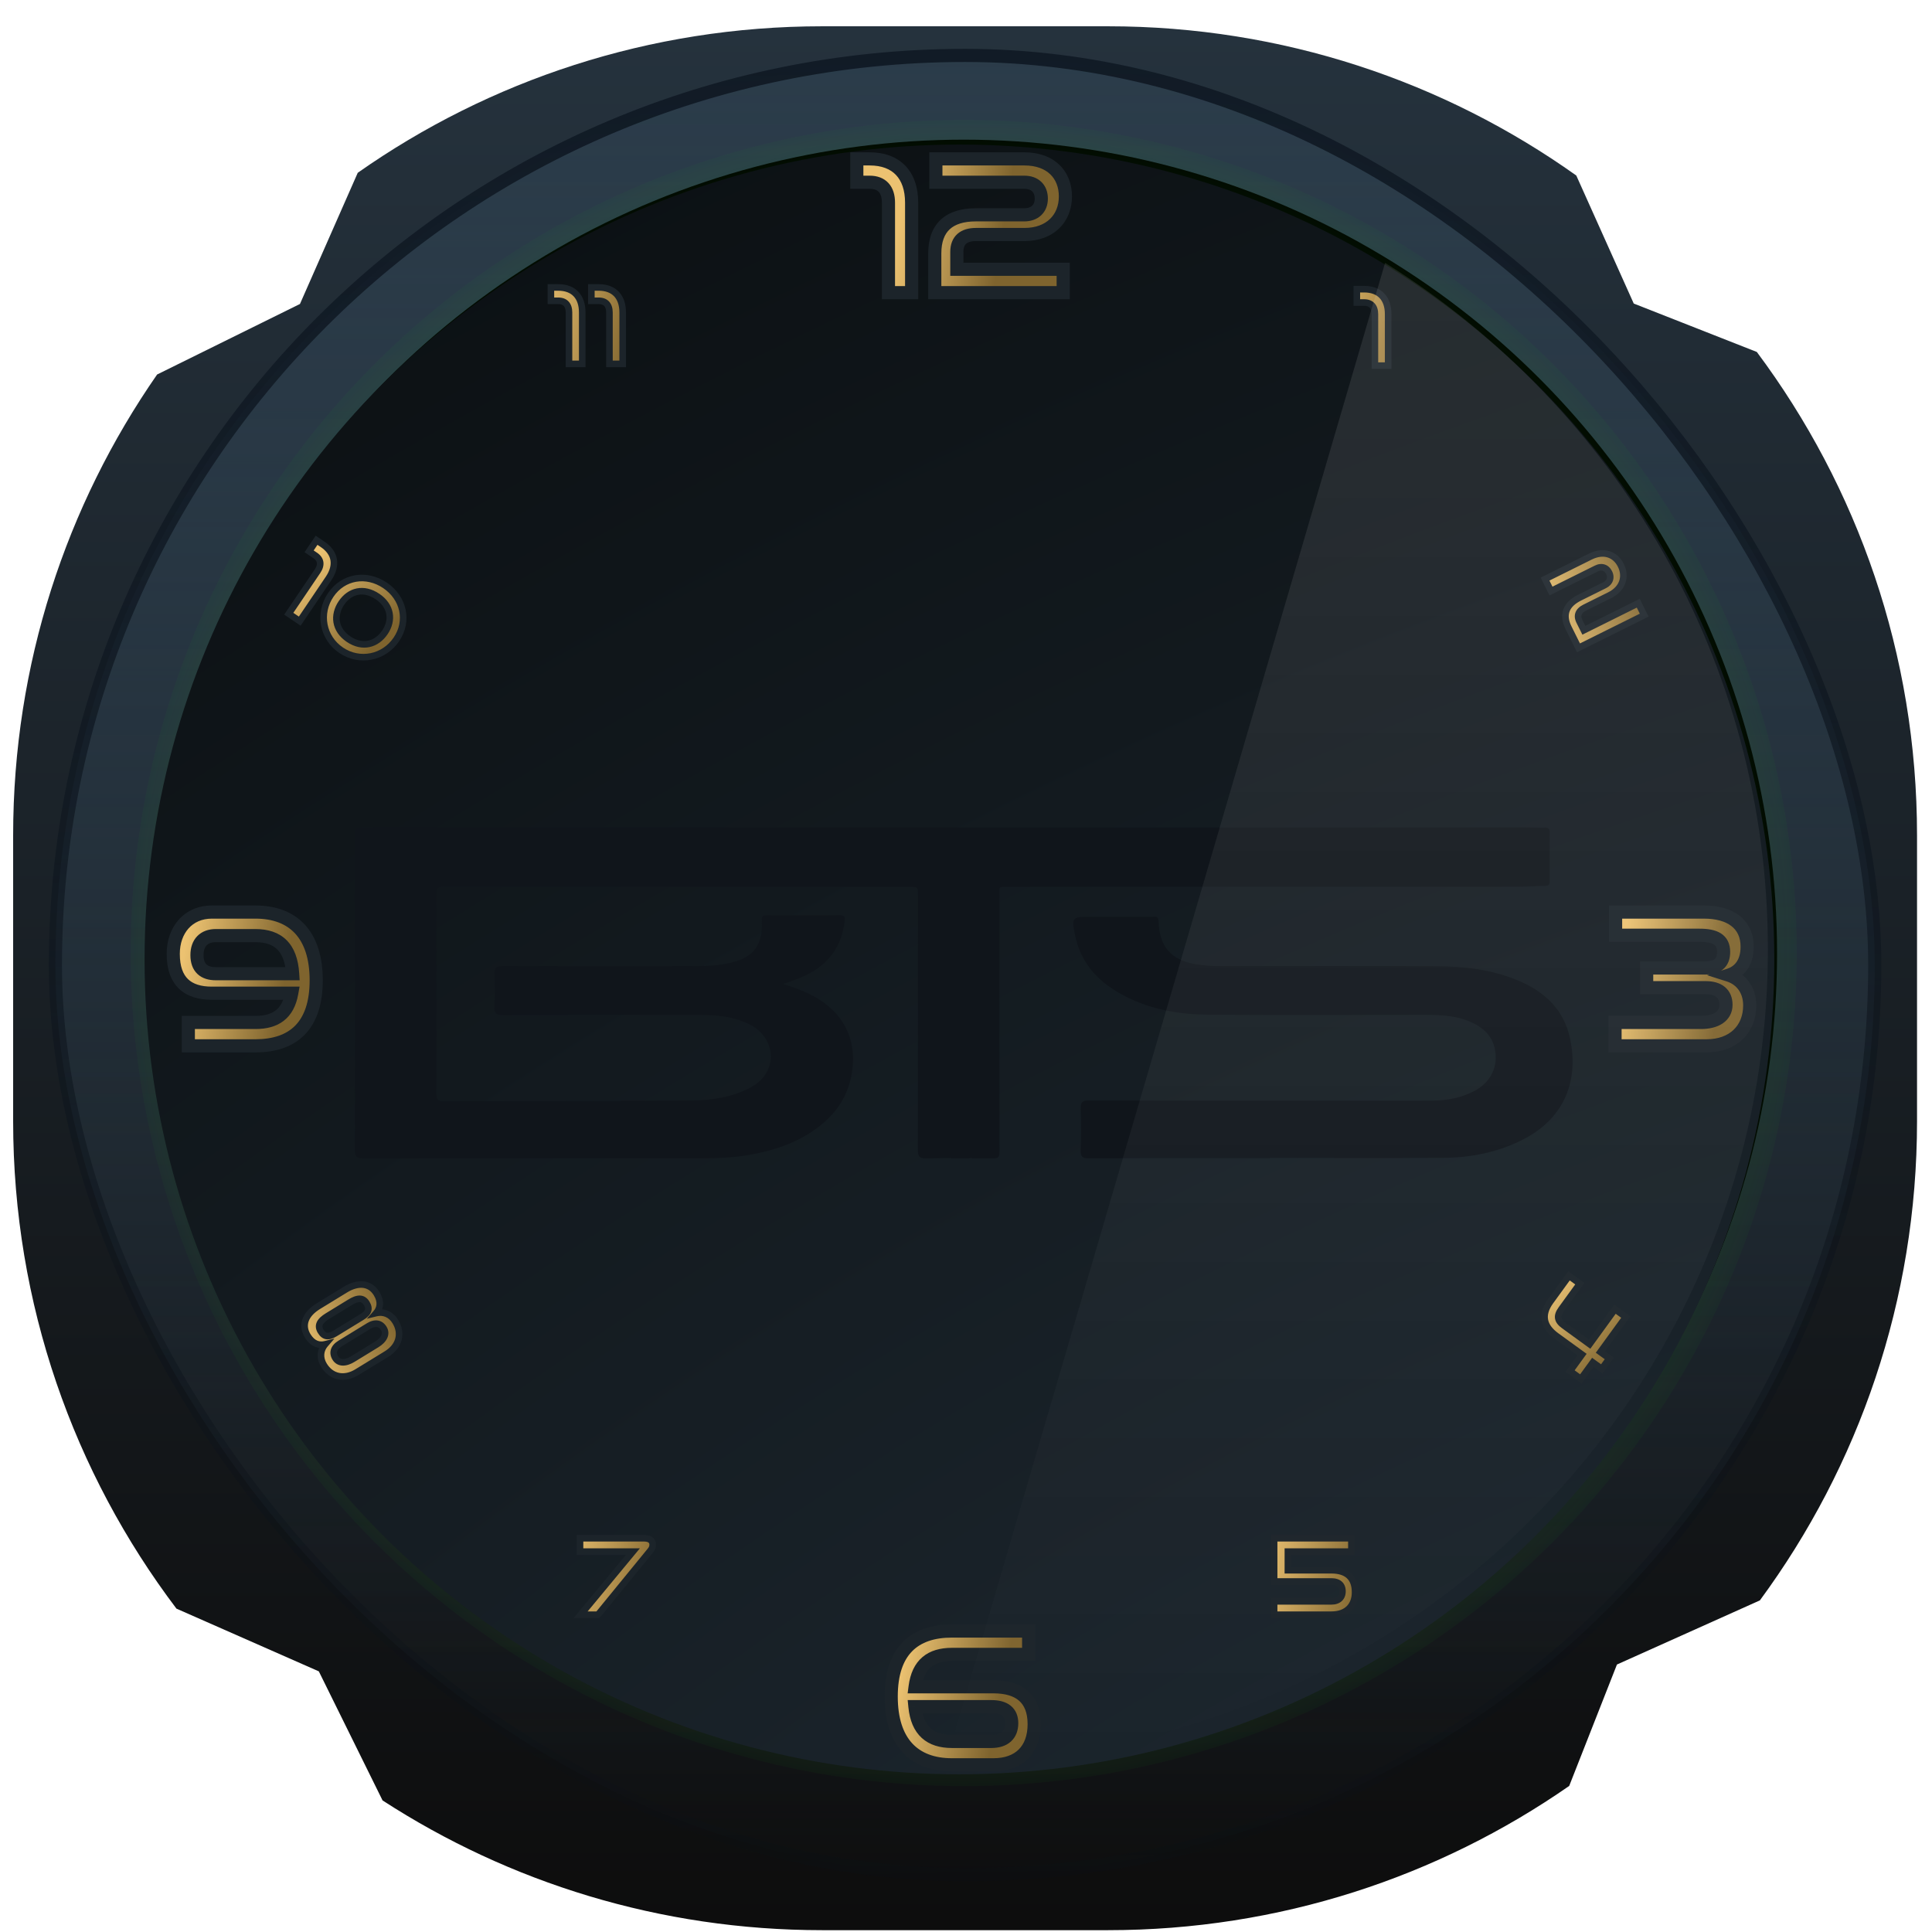 <svg width="147" height="147" viewBox="0 0 147 147" fill="none" xmlns="http://www.w3.org/2000/svg">
<g filter="url(#filter0_d_12_195)">
<g filter="url(#filter1_d_12_195)">
<path fill-rule="evenodd" clip-rule="evenodd" d="M1 61.556C1 48.527 5.048 36.444 11.954 26.495L22.823 21.128L27.22 11.146C37.221 4.123 49.407 0 62.556 0H84.305C97.583 0 109.88 4.204 119.935 11.354L124.307 21.096L133.671 24.779C141.328 35.04 145.861 47.768 145.861 61.556V83.305C145.861 96.952 141.42 109.562 133.904 119.768L123.029 124.648L119.396 133.886C109.441 140.805 97.347 144.861 84.305 144.861H62.556C50.223 144.861 38.738 141.234 29.108 134.989L24.258 125.168L13.426 120.396C5.626 110.082 1 97.234 1 83.305V61.556Z" fill="url(#paint0_linear_12_195)"/>
</g>
<rect x="4.216" y="3.217" width="138.428" height="138.428" rx="69.214" fill="url(#paint1_linear_12_195)" stroke="url(#paint2_linear_12_195)"/>
<circle cx="73.325" cy="71.512" r="61.886" fill="black" stroke="url(#paint3_angular_12_195)" stroke-width="3"/>
<circle cx="73" cy="72" r="62" fill="url(#paint4_radial_12_195)"/>
<g clip-path="url(#clip0_12_195)" filter="url(#filter2_i_12_195)">
<path d="M59.592 72.867C60.584 73.186 61.449 73.505 62.257 74.001C64.38 75.312 65.281 77.394 64.761 79.929C64.424 81.576 63.506 82.816 62.241 83.773C60.661 84.971 58.862 85.545 56.977 85.878C55.751 86.093 54.518 86.127 53.279 86.126C44.732 86.121 36.185 86.124 27.638 86.135C27.157 86.135 27.004 86.035 27.005 85.481C27.024 77.511 27.024 69.541 27.005 61.571C27.005 61.103 27.085 60.948 27.561 60.949C57.089 60.962 86.617 60.967 116.144 60.961C116.608 60.961 117.073 60.984 117.537 60.972C117.789 60.967 117.914 61.031 117.911 61.338C117.9 62.574 117.903 63.81 117.911 65.046C117.911 65.308 117.818 65.398 117.576 65.403C116.889 65.414 116.204 65.468 115.518 65.468C102.602 65.473 89.687 65.474 76.772 65.474C75.917 65.474 76.043 65.38 76.043 66.276C76.038 72.714 76.04 79.153 76.048 85.592C76.048 85.995 76 86.146 75.555 86.14C73.87 86.099 72.185 86.104 70.498 86.14C69.994 86.15 69.831 86.029 69.833 85.448C69.855 79.024 69.847 72.608 69.847 66.187C69.847 65.481 69.847 65.477 69.171 65.477C57.374 65.477 45.577 65.474 33.779 65.467C33.338 65.467 33.196 65.568 33.198 66.072C33.216 71.109 33.218 76.146 33.204 81.183C33.204 81.559 33.221 81.785 33.686 81.783C39.963 81.76 46.24 81.783 52.516 81.736C54.115 81.725 55.715 81.508 57.174 80.707C58.743 79.848 59.123 78.025 58.02 76.712C57.583 76.194 57.013 75.891 56.403 75.671C55.344 75.29 54.248 75.223 53.144 75.223C48.19 75.223 43.236 75.215 38.283 75.235C37.781 75.235 37.576 75.135 37.618 74.544C37.667 73.769 37.667 72.992 37.618 72.218C37.586 71.664 37.735 71.497 38.269 71.499C42.999 71.521 47.729 71.524 52.458 71.508C53.505 71.508 54.55 71.496 55.585 71.255C57.34 70.849 58.05 69.919 57.968 68.01C57.954 67.689 58.071 67.639 58.316 67.64C60.174 67.64 62.031 67.656 63.889 67.635C64.294 67.629 64.297 67.838 64.26 68.146C64.072 69.684 63.372 70.874 62.159 71.717C61.406 72.242 60.559 72.539 59.592 72.867Z" fill="#10151B"/>
<path d="M96.644 86.123C92.036 86.123 87.428 86.114 82.82 86.135C82.332 86.135 82.209 85.978 82.226 85.48C82.258 84.448 82.261 83.413 82.226 82.379C82.207 81.873 82.343 81.732 82.821 81.733C89.22 81.75 95.616 81.754 102.008 81.744C104.313 81.744 106.616 81.755 108.923 81.744C110.067 81.736 111.184 81.547 112.226 80.984C113.45 80.32 114.012 79.129 113.737 77.805C113.558 76.947 113.045 76.379 112.348 75.984C111.12 75.287 109.781 75.218 108.434 75.217C102.964 75.217 97.499 75.24 92.031 75.207C89.82 75.194 87.645 74.85 85.622 73.808C83.731 72.836 82.265 71.443 81.79 69.128C81.526 67.841 81.589 67.759 82.805 67.759C84.439 67.759 86.072 67.759 87.705 67.759C87.912 67.759 88.139 67.676 88.152 68.086C88.213 70.018 89.081 71.021 90.923 71.357C91.62 71.471 92.324 71.521 93.028 71.507C98.479 71.507 103.929 71.488 109.379 71.519C111.463 71.53 113.532 71.774 115.496 72.598C117.46 73.422 118.998 74.748 119.475 77.085C120.167 80.478 118.836 83.228 115.809 84.74C113.951 85.665 111.982 86.069 109.959 86.092C105.521 86.135 101.084 86.105 96.652 86.105L96.644 86.123Z" fill="#10151B"/>
<path d="M69.253 90.228L73.741 84.261H75.271V90.228H76.496V91.478H75.271V93.363H73.969V91.478H69.253V90.228ZM73.969 90.228V85.835L70.668 90.228H73.969ZM74.21 124.126C74.528 124.114 74.754 124.029 74.89 123.873C75.025 123.712 75.093 123.466 75.093 123.136V122.54C75.093 122.193 75.017 121.939 74.864 121.778C74.712 121.617 74.464 121.537 74.122 121.537H71.754C71.411 121.537 71.164 121.617 71.011 121.778C70.859 121.939 70.783 122.193 70.783 122.54V123.136C70.783 123.466 70.85 123.712 70.986 123.873C71.126 124.029 71.352 124.114 71.665 124.126H74.21ZM74.249 128.087C74.596 128.087 74.845 128.007 74.998 127.846C75.15 127.685 75.226 127.434 75.226 127.091V126.386C75.226 126.039 75.15 125.787 74.998 125.631C74.845 125.474 74.596 125.396 74.249 125.396H71.627C71.28 125.396 71.03 125.474 70.878 125.631C70.726 125.787 70.65 126.039 70.65 126.386V127.091C70.65 127.434 70.726 127.685 70.878 127.846C71.03 128.007 71.28 128.087 71.627 128.087H74.249ZM71.589 129.363C70.112 129.363 69.374 128.627 69.374 127.154V126.697C69.374 126.13 69.475 125.675 69.678 125.333C69.881 124.99 70.175 124.761 70.561 124.647C70.218 124.486 69.956 124.241 69.773 123.911C69.596 123.576 69.507 123.153 69.507 122.641V122.476C69.507 120.999 70.243 120.261 71.716 120.261H74.16C75.632 120.261 76.369 120.999 76.369 122.476V122.641C76.369 123.153 76.278 123.576 76.096 123.911C75.918 124.241 75.658 124.486 75.315 124.647C75.7 124.761 75.994 124.99 76.197 125.333C76.4 125.675 76.502 126.13 76.502 126.697V127.154C76.502 128.627 75.766 129.363 74.293 129.363H71.589Z" fill="#10151B"/>
</g>
</g>
<path d="M69.364 22.267H67.6V15.421C67.6 14.413 67.096 13.867 66.172 13.867H65.192V12.089H66.172C68.216 12.089 69.364 13.321 69.364 15.421V22.267ZM80.896 22.267H71.124V19.285C71.124 17.311 72.216 16.345 74.26 16.345H77.942C78.712 16.345 79.23 15.883 79.23 15.113C79.23 14.343 78.74 13.867 77.942 13.867H71.208V12.089H77.942C79.958 12.089 81.064 13.307 81.064 14.945C81.064 16.625 79.888 17.843 77.956 17.843H74.26C73.308 17.843 72.804 18.291 72.804 19.159V20.489H80.896V22.267Z" fill="url(#paint5_linear_12_195)"/>
<path d="M69.364 22.267V22.767H69.864V22.267H69.364ZM67.6 22.267H67.1V22.767H67.6V22.267ZM65.192 13.867H64.692V14.367H65.192V13.867ZM65.192 12.089V11.589H64.692V12.089H65.192ZM69.364 21.767H67.6V22.767H69.364V21.767ZM68.1 22.267V15.421H67.1V22.267H68.1ZM68.1 15.421C68.1 14.839 67.954 14.312 67.6 13.927C67.24 13.535 66.733 13.367 66.172 13.367V14.367C66.534 14.367 66.742 14.471 66.864 14.604C66.993 14.744 67.1 14.994 67.1 15.421H68.1ZM66.172 13.367H65.192V14.367H66.172V13.367ZM65.692 13.867V12.089H64.692V13.867H65.692ZM65.192 12.589H66.172V11.589H65.192V12.589ZM66.172 12.589C67.092 12.589 67.746 12.863 68.172 13.312C68.602 13.764 68.864 14.459 68.864 15.421H69.864C69.864 14.283 69.552 13.312 68.897 12.623C68.238 11.93 67.295 11.589 66.172 11.589V12.589ZM68.864 15.421V22.267H69.864V15.421H68.864ZM80.896 22.267V22.767H81.396V22.267H80.896ZM71.124 22.267H70.624V22.767H71.124V22.267ZM71.208 13.867H70.708V14.367H71.208V13.867ZM71.208 12.089V11.589H70.708V12.089H71.208ZM72.804 20.489H72.304V20.989H72.804V20.489ZM80.896 20.489H81.396V19.989H80.896V20.489ZM80.896 21.767H71.124V22.767H80.896V21.767ZM71.624 22.267V19.285H70.624V22.267H71.624ZM71.624 19.285C71.624 18.388 71.87 17.806 72.265 17.442C72.667 17.07 73.309 16.845 74.26 16.845V15.845C73.168 15.845 72.241 16.102 71.587 16.707C70.925 17.319 70.624 18.207 70.624 19.285H71.624ZM74.26 16.845H77.942V15.845H74.26V16.845ZM77.942 16.845C78.426 16.845 78.88 16.698 79.217 16.382C79.558 16.062 79.73 15.614 79.73 15.113H78.73C78.73 15.381 78.644 15.549 78.533 15.653C78.419 15.76 78.228 15.845 77.942 15.845V16.845ZM79.73 15.113C79.73 14.619 79.571 14.168 79.234 13.842C78.898 13.517 78.441 13.367 77.942 13.367V14.367C78.242 14.367 78.429 14.454 78.538 14.56C78.645 14.664 78.73 14.836 78.73 15.113H79.73ZM77.942 13.367H71.208V14.367H77.942V13.367ZM71.708 13.867V12.089H70.708V13.867H71.708ZM71.208 12.589H77.942V11.589H71.208V12.589ZM77.942 12.589C78.849 12.589 79.495 12.861 79.912 13.262C80.329 13.664 80.564 14.24 80.564 14.945H81.564C81.564 14.011 81.247 13.159 80.606 12.542C79.966 11.926 79.052 11.589 77.942 11.589V12.589ZM80.564 14.945C80.564 15.665 80.315 16.253 79.888 16.663C79.461 17.073 78.816 17.343 77.956 17.343V18.343C79.029 18.343 79.938 18.003 80.581 17.384C81.226 16.765 81.564 15.905 81.564 14.945H80.564ZM77.956 17.343H74.26V18.343H77.956V17.343ZM74.26 17.343C73.714 17.343 73.211 17.47 72.841 17.803C72.462 18.145 72.304 18.627 72.304 19.159H73.304C73.304 18.822 73.399 18.646 73.51 18.547C73.63 18.439 73.854 18.343 74.26 18.343V17.343ZM72.304 19.159V20.489H73.304V19.159H72.304ZM72.804 20.989H80.896V19.989H72.804V20.989ZM80.396 20.489V22.267H81.396V20.489H80.396Z" fill="#1C242A"/>
<path d="M120.284 104.916L119.461 104.319L120.373 103.064L118.424 101.649C117.44 100.935 117.216 100.06 117.972 99.017L119.382 97.075L120.204 97.672L118.799 99.608C118.404 100.151 118.506 100.502 118.998 100.859L120.947 102.274L122.878 99.613L123.7 100.21L121.769 102.871L122.449 103.364L121.875 104.154L121.195 103.66L120.284 104.916Z" fill="url(#paint6_linear_12_195)"/>
<path d="M120.284 104.916L120.137 105.119L120.339 105.266L120.486 105.063L120.284 104.916ZM119.461 104.319L119.259 104.173L119.112 104.375L119.315 104.522L119.461 104.319ZM120.373 103.064L120.575 103.21L120.722 103.008L120.52 102.861L120.373 103.064ZM119.382 97.075L119.529 96.873L119.327 96.726L119.18 96.928L119.382 97.075ZM120.204 97.672L120.407 97.819L120.553 97.616L120.351 97.47L120.204 97.672ZM120.947 102.274L120.8 102.476L121.002 102.623L121.149 102.421L120.947 102.274ZM122.878 99.613L123.025 99.41L122.823 99.264L122.676 99.466L122.878 99.613ZM123.7 100.21L123.903 100.357L124.049 100.154L123.847 100.007L123.7 100.21ZM121.769 102.871L121.566 102.724L121.42 102.926L121.622 103.073L121.769 102.871ZM122.449 103.364L122.651 103.511L122.798 103.309L122.595 103.162L122.449 103.364ZM121.875 104.154L121.728 104.356L121.931 104.503L122.077 104.301L121.875 104.154ZM121.195 103.66L121.342 103.458L121.14 103.311L120.993 103.513L121.195 103.66ZM120.431 104.714L119.608 104.117L119.315 104.522L120.137 105.119L120.431 104.714ZM119.664 104.466L120.575 103.21L120.171 102.917L119.259 104.173L119.664 104.466ZM120.52 102.861L118.571 101.447L118.278 101.851L120.226 103.266L120.52 102.861ZM118.571 101.447C118.108 101.11 117.859 100.762 117.791 100.409C117.724 100.06 117.822 99.65 118.174 99.164L117.77 98.87C117.366 99.427 117.198 99.976 117.3 100.504C117.401 101.027 117.757 101.473 118.278 101.851L118.571 101.447ZM118.174 99.164L119.584 97.222L119.18 96.928L117.77 98.87L118.174 99.164ZM119.235 97.277L120.057 97.874L120.351 97.47L119.529 96.873L119.235 97.277ZM120.002 97.525L118.597 99.461L119.001 99.754L120.407 97.819L120.002 97.525ZM118.597 99.461C118.383 99.755 118.264 100.05 118.32 100.349C118.376 100.645 118.588 100.871 118.851 101.061L119.145 100.657C118.916 100.491 118.831 100.362 118.812 100.257C118.793 100.156 118.82 100.004 119.001 99.754L118.597 99.461ZM118.851 101.061L120.8 102.476L121.093 102.071L119.145 100.657L118.851 101.061ZM121.149 102.421L123.08 99.76L122.676 99.466L120.744 102.127L121.149 102.421ZM122.731 99.815L123.553 100.412L123.847 100.007L123.025 99.41L122.731 99.815ZM123.498 100.063L121.566 102.724L121.971 103.017L123.903 100.357L123.498 100.063ZM121.622 103.073L122.302 103.566L122.595 103.162L121.916 102.668L121.622 103.073ZM122.246 103.217L121.673 104.007L122.077 104.301L122.651 103.511L122.246 103.217ZM122.022 103.951L121.342 103.458L121.049 103.863L121.728 104.356L122.022 103.951ZM120.993 103.513L120.081 104.769L120.486 105.063L121.398 103.807L120.993 103.513Z" fill="#1C242A"/>
<path d="M101.304 122.858H96.944V121.842H101.304C101.848 121.842 102.144 121.538 102.144 121.082C102.144 120.586 101.84 120.33 101.304 120.33H96.944V117.042H102.824V118.058H97.992V119.474H101.304C102.472 119.474 103.104 120.026 103.104 121.154C103.104 122.13 102.512 122.858 101.304 122.858Z" fill="url(#paint7_linear_12_195)"/>
<path d="M96.944 122.858H96.694V123.108H96.944V122.858ZM96.944 121.842V121.592H96.694V121.842H96.944ZM96.944 120.33H96.694V120.58H96.944V120.33ZM96.944 117.042V116.792H96.694V117.042H96.944ZM102.824 117.042H103.074V116.792H102.824V117.042ZM102.824 118.058V118.308H103.074V118.058H102.824ZM97.992 118.058V117.808H97.742V118.058H97.992ZM97.992 119.474H97.742V119.724H97.992V119.474ZM101.304 122.608H96.944V123.108H101.304V122.608ZM97.194 122.858V121.842H96.694V122.858H97.194ZM96.944 122.092H101.304V121.592H96.944V122.092ZM101.304 122.092C101.622 122.092 101.899 122.003 102.099 121.816C102.301 121.627 102.394 121.366 102.394 121.082H101.894C101.894 121.255 101.84 121.374 101.758 121.451C101.673 121.53 101.531 121.592 101.304 121.592V122.092ZM102.394 121.082C102.394 120.782 102.3 120.518 102.091 120.333C101.886 120.153 101.608 120.08 101.304 120.08V120.58C101.536 120.58 101.679 120.636 101.76 120.708C101.836 120.775 101.894 120.887 101.894 121.082H102.394ZM101.304 120.08H96.944V120.58H101.304V120.08ZM97.194 120.33V117.042H96.694V120.33H97.194ZM96.944 117.292H102.824V116.792H96.944V117.292ZM102.574 117.042V118.058H103.074V117.042H102.574ZM102.824 117.808H97.992V118.308H102.824V117.808ZM97.742 118.058V119.474H98.242V118.058H97.742ZM97.992 119.724H101.304V119.224H97.992V119.724ZM101.304 119.724C101.853 119.724 102.232 119.854 102.473 120.076C102.711 120.293 102.854 120.637 102.854 121.154H103.354C103.354 120.544 103.182 120.048 102.811 119.707C102.444 119.37 101.924 119.224 101.304 119.224V119.724ZM102.854 121.154C102.854 121.592 102.722 121.95 102.479 122.197C102.237 122.443 101.857 122.608 101.304 122.608V123.108C101.959 123.108 102.48 122.91 102.836 122.548C103.191 122.187 103.354 121.692 103.354 121.154H102.854Z" fill="#1C242A"/>
<path d="M75.593 134.278H72.429C69.559 134.278 67.809 132.57 67.809 129.084C67.809 125.612 69.559 124.1 72.429 124.1H78.267V125.878H72.429C70.819 125.878 69.853 126.62 69.629 128.342H75.593C77.539 128.342 78.687 129.224 78.687 131.184C78.687 133.158 77.511 134.278 75.593 134.278ZM75.425 129.854H69.615C69.797 131.688 70.777 132.5 72.429 132.5H75.425C76.433 132.5 76.979 131.996 76.979 131.114C76.979 130.274 76.447 129.854 75.425 129.854Z" fill="url(#paint8_linear_12_195)"/>
<path d="M78.267 124.1H78.767V123.6H78.267V124.1ZM78.267 125.878V126.378H78.767V125.878H78.267ZM69.629 128.342L69.133 128.278L69.06 128.842H69.629V128.342ZM69.615 129.854V129.354H69.063L69.117 129.904L69.615 129.854ZM75.593 133.778H72.429V134.778H75.593V133.778ZM72.429 133.778C71.094 133.778 70.088 133.384 69.41 132.649C68.727 131.909 68.309 130.749 68.309 129.084H67.309C67.309 130.905 67.766 132.343 68.675 133.328C69.59 134.319 70.894 134.778 72.429 134.778V133.778ZM68.309 129.084C68.309 127.427 68.726 126.327 69.4 125.64C70.072 124.955 71.078 124.6 72.429 124.6V123.6C70.91 123.6 69.606 124.001 68.686 124.94C67.766 125.878 67.309 127.27 67.309 129.084H68.309ZM72.429 124.6H78.267V123.6H72.429V124.6ZM77.767 124.1V125.878H78.767V124.1H77.767ZM78.267 125.378H72.429V126.378H78.267V125.378ZM72.429 125.378C71.551 125.378 70.776 125.581 70.185 126.084C69.591 126.589 69.255 127.336 69.133 128.278L70.125 128.407C70.226 127.626 70.485 127.141 70.833 126.845C71.184 126.547 71.696 126.378 72.429 126.378V125.378ZM69.629 128.842H75.593V127.842H69.629V128.842ZM75.593 128.842C76.5 128.842 77.135 129.049 77.54 129.404C77.932 129.749 78.187 130.304 78.187 131.184H79.187C79.187 130.105 78.868 129.239 78.2 128.653C77.543 128.077 76.632 127.842 75.593 127.842V128.842ZM78.187 131.184C78.187 132.072 77.925 132.704 77.508 133.116C77.09 133.528 76.456 133.778 75.593 133.778V134.778C76.648 134.778 77.561 134.469 78.21 133.827C78.861 133.185 79.187 132.271 79.187 131.184H78.187ZM75.425 129.354H69.615V130.354H75.425V129.354ZM69.117 129.904C69.216 130.898 69.539 131.693 70.134 132.235C70.729 132.777 71.524 133 72.429 133V132C71.682 132 71.161 131.817 70.808 131.496C70.454 131.173 70.196 130.645 70.112 129.805L69.117 129.904ZM72.429 133H75.425V132H72.429V133ZM75.425 133C76.006 133 76.531 132.855 76.914 132.51C77.306 132.157 77.479 131.661 77.479 131.114H76.479C76.479 131.449 76.379 131.646 76.245 131.766C76.104 131.894 75.852 132 75.425 132V133ZM77.479 131.114C77.479 130.582 77.305 130.107 76.899 129.78C76.513 129.469 75.992 129.354 75.425 129.354V130.354C75.88 130.354 76.136 130.45 76.272 130.559C76.387 130.652 76.479 130.806 76.479 131.114H77.479Z" fill="#1C242A"/>
<path d="M45.5 122.858H44.18L48.156 118.058H44.132V117.042H49.02C49.476 117.042 49.66 117.258 49.66 117.522C49.66 117.674 49.628 117.81 49.468 118.002L45.5 122.858Z" fill="url(#paint9_linear_12_195)"/>
<path d="M45.5 122.858V123.108H45.618L45.693 123.017L45.5 122.858ZM44.18 122.858L43.987 122.699L43.648 123.108H44.18V122.858ZM48.156 118.058L48.348 118.218L48.687 117.808H48.156V118.058ZM44.132 118.058H43.882V118.308H44.132V118.058ZM44.132 117.042V116.792H43.882V117.042H44.132ZM49.468 118.002L49.276 117.842L49.274 117.844L49.468 118.002ZM45.5 122.608H44.18V123.108H45.5V122.608ZM44.372 123.018L48.348 118.218L47.963 117.899L43.987 122.699L44.372 123.018ZM48.156 117.808H44.132V118.308H48.156V117.808ZM44.382 118.058V117.042H43.882V118.058H44.382ZM44.132 117.292H49.02V116.792H44.132V117.292ZM49.02 117.292C49.211 117.292 49.306 117.338 49.349 117.374C49.387 117.406 49.41 117.451 49.41 117.522H49.91C49.91 117.329 49.84 117.134 49.672 116.992C49.509 116.855 49.284 116.792 49.02 116.792V117.292ZM49.41 117.522C49.41 117.579 49.404 117.62 49.389 117.662C49.373 117.705 49.342 117.762 49.276 117.842L49.66 118.162C49.753 118.05 49.818 117.944 49.858 117.833C49.899 117.72 49.91 117.618 49.91 117.522H49.41ZM49.274 117.844L45.306 122.7L45.693 123.017L49.661 118.161L49.274 117.844Z" fill="#1C242A"/>
<path d="M29.402 103.031L27.165 104.401C26.196 104.995 25.205 104.785 24.649 103.878C24.294 103.298 24.379 102.702 24.741 102.283C24.302 102.392 23.796 102.271 23.412 101.643C22.894 100.797 23.261 99.972 24.223 99.383L26.269 98.129C27.231 97.54 28.14 97.584 28.658 98.43C29.042 99.058 28.914 99.568 28.617 99.91C29.155 99.777 29.724 99.972 30.079 100.552C30.635 101.46 30.371 102.438 29.402 103.031ZM28.048 100.896L25.878 102.225C25.394 102.521 25.263 102.92 25.514 103.33C25.777 103.759 26.3 103.74 26.845 103.405L28.66 102.294C29.206 101.96 29.461 101.503 29.198 101.073C28.947 100.664 28.532 100.599 28.048 100.896ZM26.632 99.089L24.913 100.142C24.346 100.489 24.122 100.842 24.402 101.299C24.665 101.729 25.002 101.758 25.493 101.457L27.539 100.204C28.031 99.903 28.158 99.59 27.895 99.16C27.615 98.703 27.198 98.743 26.632 99.089Z" fill="url(#paint10_linear_12_195)"/>
<path d="M24.741 102.283L24.931 102.446L25.447 101.849L24.681 102.04L24.741 102.283ZM28.617 99.91L28.428 99.746L27.909 100.341L28.676 100.152L28.617 99.91ZM29.272 102.818L27.034 104.188L27.295 104.614L29.533 103.244L29.272 102.818ZM27.034 104.188C26.593 104.458 26.168 104.534 25.803 104.458C25.44 104.382 25.109 104.15 24.862 103.747L24.436 104.009C24.745 104.513 25.187 104.84 25.701 104.947C26.213 105.054 26.767 104.938 27.295 104.614L27.034 104.188ZM24.862 103.747C24.564 103.26 24.64 102.783 24.931 102.446L24.552 102.119C24.118 102.621 24.024 103.336 24.436 104.009L24.862 103.747ZM24.681 102.04C24.505 102.084 24.324 102.08 24.152 102.009C23.98 101.937 23.795 101.79 23.625 101.513L23.198 101.774C23.413 102.124 23.673 102.351 23.96 102.47C24.247 102.589 24.539 102.591 24.802 102.525L24.681 102.04ZM23.625 101.513C23.402 101.149 23.379 100.812 23.496 100.506C23.617 100.189 23.901 99.873 24.353 99.596L24.092 99.17C23.583 99.482 23.202 99.873 23.029 100.328C22.851 100.793 22.903 101.291 23.198 101.774L23.625 101.513ZM24.353 99.596L26.4 98.343L26.139 97.916L24.092 99.17L24.353 99.596ZM26.4 98.343C26.852 98.066 27.265 97.955 27.604 97.99C27.932 98.025 28.223 98.198 28.445 98.561L28.871 98.3C28.575 97.817 28.153 97.545 27.656 97.493C27.171 97.442 26.648 97.604 26.139 97.916L26.4 98.343ZM28.445 98.561C28.614 98.837 28.66 99.069 28.644 99.256C28.628 99.444 28.548 99.608 28.428 99.746L28.805 100.074C28.983 99.87 29.116 99.608 29.142 99.299C29.169 98.988 29.086 98.651 28.871 98.3L28.445 98.561ZM28.676 100.152C29.108 100.046 29.568 100.195 29.866 100.683L30.293 100.422C29.881 99.749 29.201 99.508 28.557 99.667L28.676 100.152ZM29.866 100.683C30.113 101.085 30.169 101.486 30.071 101.844C29.974 102.203 29.713 102.548 29.272 102.818L29.533 103.244C30.061 102.921 30.416 102.48 30.554 101.975C30.692 101.468 30.602 100.927 30.293 100.422L29.866 100.683ZM27.917 100.683L25.748 102.011L26.009 102.438L28.178 101.109L27.917 100.683ZM25.748 102.011C25.475 102.179 25.27 102.394 25.183 102.657C25.094 102.927 25.145 103.205 25.301 103.46L25.727 103.199C25.633 103.045 25.623 102.919 25.658 102.813C25.695 102.7 25.798 102.567 26.009 102.438L25.748 102.011ZM25.301 103.46C25.479 103.751 25.755 103.894 26.066 103.904C26.364 103.913 26.679 103.8 26.976 103.619L26.715 103.192C26.466 103.345 26.247 103.409 26.081 103.404C25.929 103.399 25.812 103.338 25.727 103.199L25.301 103.46ZM26.976 103.619L28.791 102.507L28.53 102.081L26.715 103.192L26.976 103.619ZM28.791 102.507C29.088 102.325 29.331 102.095 29.458 101.826C29.592 101.545 29.589 101.233 29.411 100.943L28.985 101.204C29.07 101.343 29.071 101.475 29.006 101.613C28.935 101.763 28.779 101.928 28.53 102.081L28.791 102.507ZM29.411 100.943C29.255 100.688 29.03 100.516 28.749 100.473C28.475 100.431 28.19 100.515 27.917 100.683L28.178 101.109C28.39 100.98 28.554 100.949 28.672 100.967C28.782 100.984 28.89 101.05 28.985 101.204L29.411 100.943ZM26.502 98.876L24.782 99.929L25.043 100.355L26.763 99.303L26.502 98.876ZM24.782 99.929C24.488 100.109 24.239 100.315 24.115 100.57C23.979 100.85 24.013 101.143 24.189 101.43L24.615 101.169C24.511 100.998 24.517 100.887 24.565 100.789C24.625 100.666 24.771 100.522 25.043 100.355L24.782 99.929ZM24.189 101.43C24.343 101.683 24.55 101.864 24.829 101.9C25.093 101.934 25.361 101.831 25.623 101.67L25.362 101.244C25.133 101.384 24.987 101.416 24.894 101.404C24.817 101.394 24.724 101.346 24.615 101.169L24.189 101.43ZM25.623 101.67L27.67 100.417L27.409 99.99L25.362 101.244L25.623 101.67ZM27.67 100.417C27.932 100.256 28.146 100.065 28.236 99.814C28.33 99.549 28.263 99.282 28.108 99.03L27.682 99.291C27.79 99.468 27.791 99.573 27.765 99.646C27.733 99.735 27.638 99.85 27.409 99.99L27.67 100.417ZM28.108 99.03C27.933 98.743 27.687 98.579 27.375 98.573C27.092 98.568 26.796 98.696 26.502 98.876L26.763 99.303C27.035 99.136 27.23 99.071 27.366 99.073C27.475 99.075 27.577 99.12 27.682 99.291L28.108 99.03Z" fill="#1C242A"/>
<path d="M19.439 79.574H14.329V77.796H19.439C20.965 77.796 21.917 77.138 22.197 75.57H16.121C14.273 75.57 13.181 74.674 13.181 72.574C13.181 70.768 14.315 69.396 16.121 69.396H19.439C22.295 69.396 24.059 71.104 24.059 74.59C24.059 78.062 22.295 79.574 19.439 79.574ZM14.987 72.672C14.987 73.638 15.519 74.086 16.415 74.086H22.267C22.141 72.084 21.161 71.188 19.439 71.188H16.415C15.533 71.188 14.987 71.72 14.987 72.672Z" fill="url(#paint11_linear_12_195)"/>
<path d="M14.329 79.574H13.829V80.074H14.329V79.574ZM14.329 77.796V77.296H13.829V77.796H14.329ZM22.197 75.57L22.689 75.658L22.794 75.07H22.197V75.57ZM22.267 74.086V74.586H22.799L22.766 74.055L22.267 74.086ZM19.439 79.074H14.329V80.074H19.439V79.074ZM14.829 79.574V77.796H13.829V79.574H14.829ZM14.329 78.296H19.439V77.296H14.329V78.296ZM19.439 78.296C20.269 78.296 21.011 78.118 21.592 77.666C22.179 77.21 22.534 76.528 22.689 75.658L21.705 75.482C21.58 76.18 21.319 76.612 20.978 76.876C20.632 77.146 20.135 77.296 19.439 77.296V78.296ZM22.197 75.07H16.121V76.07H22.197V75.07ZM16.121 75.07C15.27 75.07 14.682 74.864 14.305 74.5C13.931 74.139 13.681 73.542 13.681 72.574H12.681C12.681 73.706 12.976 74.607 13.611 75.219C14.242 75.829 15.124 76.07 16.121 76.07V75.07ZM13.681 72.574C13.681 71.774 13.931 71.105 14.346 70.641C14.756 70.184 15.353 69.896 16.121 69.896V68.896C15.083 68.896 14.21 69.294 13.601 69.974C12.997 70.649 12.681 71.568 12.681 72.574H13.681ZM16.121 69.896H19.439V68.896H16.121V69.896ZM19.439 69.896C20.766 69.896 21.773 70.29 22.453 71.025C23.138 71.766 23.559 72.926 23.559 74.59H24.559C24.559 72.768 24.098 71.331 23.187 70.347C22.271 69.356 20.968 68.896 19.439 68.896V69.896ZM23.559 74.59C23.559 76.247 23.139 77.347 22.463 78.034C21.789 78.719 20.783 79.074 19.439 79.074V80.074C20.951 80.074 22.254 79.673 23.177 78.735C24.097 77.798 24.559 76.406 24.559 74.59H23.559ZM14.487 72.672C14.487 73.245 14.646 73.749 15.021 74.104C15.39 74.455 15.89 74.586 16.415 74.586V73.586C16.044 73.586 15.83 73.493 15.709 73.379C15.593 73.269 15.487 73.065 15.487 72.672H14.487ZM16.415 74.586H22.267V73.586H16.415V74.586ZM22.766 74.055C22.698 72.984 22.398 72.124 21.804 71.532C21.206 70.936 20.385 70.688 19.439 70.688V71.688C20.215 71.688 20.745 71.889 21.098 72.241C21.457 72.598 21.709 73.186 21.768 74.118L22.766 74.055ZM19.439 70.688H16.415V71.688H19.439V70.688ZM16.415 70.688C15.873 70.688 15.375 70.854 15.013 71.223C14.652 71.592 14.487 72.102 14.487 72.672H15.487C15.487 72.291 15.595 72.058 15.727 71.923C15.859 71.789 16.075 71.688 16.415 71.688V70.688Z" fill="#1C242A"/>
<path d="M22.807 47.261L21.972 46.696L24.162 43.455C24.484 42.978 24.42 42.558 23.983 42.262L23.519 41.949L24.088 41.107L24.552 41.42C25.52 42.074 25.669 43.025 24.997 44.019L22.807 47.261ZM25.96 49.478C24.548 48.524 24.214 46.676 25.163 45.271C26.117 43.859 27.885 43.586 29.297 44.539C30.702 45.489 31.115 47.236 30.161 48.648C29.212 50.053 27.366 50.428 25.96 49.478ZM29.286 48.114C29.913 47.186 29.771 46.096 28.724 45.388C27.663 44.671 26.605 44.951 25.978 45.879C25.351 46.807 25.468 47.92 26.523 48.632C27.583 49.348 28.659 49.042 29.286 48.114Z" fill="url(#paint12_linear_12_195)"/>
<path d="M22.807 47.261L22.667 47.468L22.874 47.608L23.014 47.401L22.807 47.261ZM21.972 46.696L21.765 46.556L21.625 46.764L21.832 46.904L21.972 46.696ZM23.519 41.949L23.312 41.809L23.172 42.016L23.379 42.156L23.519 41.949ZM24.088 41.107L24.228 40.9L24.02 40.76L23.881 40.967L24.088 41.107ZM22.947 47.053L22.112 46.489L21.832 46.904L22.667 47.468L22.947 47.053ZM22.179 46.836L24.369 43.595L23.955 43.315L21.765 46.556L22.179 46.836ZM24.369 43.595C24.552 43.324 24.647 43.037 24.605 42.753C24.561 42.465 24.383 42.231 24.123 42.055L23.843 42.469C24.02 42.589 24.093 42.713 24.11 42.828C24.128 42.947 24.094 43.108 23.955 43.315L24.369 43.595ZM24.123 42.055L23.659 41.742L23.379 42.156L23.843 42.469L24.123 42.055ZM23.726 42.089L24.295 41.247L23.881 40.967L23.312 41.809L23.726 42.089ZM23.948 41.314L24.412 41.627L24.692 41.213L24.228 40.9L23.948 41.314ZM24.412 41.627C24.854 41.926 25.082 42.273 25.143 42.633C25.204 42.996 25.101 43.419 24.79 43.879L25.204 44.159C25.565 43.626 25.724 43.075 25.636 42.551C25.548 42.024 25.218 41.569 24.692 41.213L24.412 41.627ZM24.79 43.879L22.6 47.121L23.014 47.401L25.204 44.159L24.79 43.879ZM26.1 49.271C24.805 48.396 24.496 46.704 25.37 45.411L24.956 45.131C23.931 46.648 24.291 48.652 25.82 49.685L26.1 49.271ZM25.37 45.411C26.241 44.122 27.851 43.864 29.157 44.747L29.437 44.332C27.919 43.307 25.993 43.596 24.956 45.131L25.37 45.411ZM29.157 44.747C30.457 45.625 30.825 47.219 29.954 48.508L30.368 48.788C31.406 47.252 30.947 45.353 29.437 44.332L29.157 44.747ZM29.954 48.508C29.081 49.801 27.389 50.142 26.1 49.271L25.82 49.685C27.342 50.713 29.343 50.305 30.368 48.788L29.954 48.508ZM29.493 48.254C29.837 47.745 29.98 47.175 29.878 46.623C29.776 46.07 29.434 45.566 28.864 45.181L28.584 45.595C29.061 45.918 29.313 46.313 29.387 46.714C29.461 47.116 29.362 47.555 29.079 47.974L29.493 48.254ZM28.864 45.181C28.288 44.792 27.691 44.66 27.139 44.772C26.588 44.883 26.115 45.231 25.771 45.739L26.185 46.019C26.469 45.6 26.837 45.343 27.238 45.262C27.637 45.181 28.099 45.268 28.584 45.595L28.864 45.181ZM25.771 45.739C25.428 46.247 25.278 46.822 25.373 47.379C25.469 47.938 25.807 48.45 26.383 48.839L26.662 48.425C26.184 48.101 25.936 47.701 25.866 47.294C25.796 46.885 25.902 46.439 26.185 46.019L25.771 45.739ZM26.383 48.839C26.961 49.23 27.564 49.353 28.119 49.234C28.672 49.115 29.15 48.762 29.493 48.254L29.079 47.974C28.795 48.394 28.421 48.658 28.014 48.745C27.61 48.832 27.145 48.75 26.662 48.425L26.383 48.839Z" fill="#1C242A"/>
<path d="M44.301 27.686H43.293V23.774C43.293 23.198 43.005 22.887 42.477 22.887H41.917V21.87H42.477C43.645 21.87 44.301 22.575 44.301 23.774V27.686ZM47.379 27.686H46.371V23.774C46.371 23.198 46.083 22.887 45.555 22.887H44.995V21.87H45.555C46.723 21.87 47.379 22.575 47.379 23.774V27.686Z" fill="url(#paint13_linear_12_195)"/>
<path d="M44.301 27.686V27.936H44.551V27.686H44.301ZM43.293 27.686H43.043V27.936H43.293V27.686ZM41.917 22.887H41.667V23.137H41.917V22.887ZM41.917 21.87V21.62H41.667V21.87H41.917ZM44.301 27.436H43.293V27.936H44.301V27.436ZM43.543 27.686V23.774H43.043V27.686H43.543ZM43.543 23.774C43.543 23.448 43.461 23.157 43.267 22.945C43.069 22.731 42.791 22.637 42.477 22.637V23.137C42.691 23.137 42.82 23.198 42.899 23.284C42.98 23.372 43.043 23.525 43.043 23.774H43.543ZM42.477 22.637H41.917V23.137H42.477V22.637ZM42.167 22.887V21.87H41.667V22.887H42.167ZM41.917 22.12H42.477V21.62H41.917V22.12ZM42.477 22.12C43.01 22.12 43.394 22.28 43.646 22.545C43.899 22.811 44.051 23.218 44.051 23.774H44.551C44.551 23.131 44.374 22.585 44.008 22.2C43.64 21.813 43.112 21.62 42.477 21.62V22.12ZM44.051 23.774V27.686H44.551V23.774H44.051ZM47.379 27.686V27.936H47.629V27.686H47.379ZM46.371 27.686H46.121V27.936H46.371V27.686ZM44.995 22.887H44.745V23.137H44.995V22.887ZM44.995 21.87V21.62H44.745V21.87H44.995ZM47.379 27.436H46.371V27.936H47.379V27.436ZM46.621 27.686V23.774H46.121V27.686H46.621ZM46.621 23.774C46.621 23.448 46.539 23.157 46.345 22.945C46.148 22.731 45.869 22.637 45.555 22.637V23.137C45.769 23.137 45.898 23.198 45.977 23.284C46.059 23.372 46.121 23.525 46.121 23.774H46.621ZM45.555 22.637H44.995V23.137H45.555V22.637ZM45.245 22.887V21.87H44.745V22.887H45.245ZM44.995 22.12H45.555V21.62H44.995V22.12ZM45.555 22.12C46.088 22.12 46.472 22.28 46.724 22.545C46.977 22.811 47.129 23.218 47.129 23.774H47.629C47.629 23.131 47.453 22.585 47.086 22.2C46.718 21.813 46.19 21.62 45.555 21.62V22.12ZM47.129 23.774V27.686H47.629V23.774H47.129Z" fill="#1C242A"/>
<path d="M125.103 46.806L120.103 49.291L119.345 47.765C118.843 46.755 119.156 45.983 120.202 45.463L122.086 44.527C122.48 44.331 122.628 43.963 122.432 43.569C122.236 43.175 121.864 43.056 121.456 43.259L118.01 44.971L117.558 44.061L121.004 42.349C122.035 41.836 122.911 42.178 123.328 43.017C123.755 43.876 123.463 44.799 122.474 45.29L120.583 46.23C120.096 46.472 119.952 46.829 120.172 47.273L120.51 47.954L124.651 45.897L125.103 46.806Z" fill="url(#paint14_linear_12_195)"/>
<path d="M125.103 46.806L125.215 47.03L125.439 46.919L125.327 46.695L125.103 46.806ZM120.103 49.291L119.879 49.402L119.99 49.626L120.214 49.515L120.103 49.291ZM118.01 44.971L117.786 45.083L117.897 45.306L118.121 45.195L118.01 44.971ZM117.558 44.061L117.447 43.837L117.223 43.949L117.334 44.173L117.558 44.061ZM120.51 47.954L120.287 48.065L120.398 48.289L120.622 48.178L120.51 47.954ZM124.651 45.897L124.875 45.785L124.764 45.561L124.54 45.673L124.651 45.897ZM124.992 46.583L119.992 49.067L120.214 49.515L125.215 47.03L124.992 46.583ZM120.327 49.18L119.568 47.654L119.121 47.876L119.879 49.402L120.327 49.18ZM119.568 47.654C119.338 47.189 119.312 46.819 119.426 46.519C119.542 46.215 119.822 45.931 120.313 45.687L120.091 45.239C119.536 45.515 119.136 45.877 118.959 46.341C118.78 46.81 118.85 47.331 119.121 47.876L119.568 47.654ZM120.313 45.687L122.197 44.751L121.975 44.303L120.091 45.239L120.313 45.687ZM122.197 44.751C122.439 44.631 122.626 44.447 122.714 44.209C122.804 43.97 122.78 43.707 122.656 43.458L122.208 43.68C122.28 43.825 122.28 43.944 122.246 44.035C122.211 44.129 122.127 44.227 121.975 44.303L122.197 44.751ZM122.656 43.458C122.534 43.212 122.344 43.03 122.099 42.952C121.856 42.874 121.593 42.911 121.345 43.035L121.567 43.483C121.727 43.403 121.854 43.399 121.948 43.428C122.04 43.458 122.134 43.532 122.208 43.68L122.656 43.458ZM121.345 43.035L117.899 44.747L118.121 45.195L121.567 43.483L121.345 43.035ZM118.234 44.86L117.782 43.95L117.334 44.173L117.786 45.083L118.234 44.86ZM117.669 44.285L121.115 42.573L120.893 42.125L117.447 43.837L117.669 44.285ZM121.115 42.573C121.585 42.339 121.995 42.312 122.321 42.415C122.647 42.518 122.921 42.76 123.104 43.128L123.552 42.906C123.318 42.435 122.946 42.087 122.472 41.938C121.998 41.788 121.454 41.846 120.893 42.125L121.115 42.573ZM123.104 43.128C123.291 43.504 123.314 43.879 123.196 44.207C123.079 44.536 122.809 44.844 122.363 45.066L122.585 45.514C123.127 45.245 123.499 44.846 123.667 44.376C123.836 43.905 123.792 43.389 123.552 42.906L123.104 43.128ZM122.363 45.066L120.471 46.006L120.694 46.454L122.585 45.514L122.363 45.066ZM120.471 46.006C120.196 46.143 119.98 46.331 119.88 46.584C119.777 46.843 119.816 47.119 119.948 47.385L120.396 47.162C120.307 46.984 120.308 46.859 120.344 46.768C120.383 46.671 120.482 46.559 120.694 46.454L120.471 46.006ZM119.948 47.385L120.287 48.065L120.734 47.843L120.396 47.162L119.948 47.385ZM120.622 48.178L124.763 46.12L124.54 45.673L120.399 47.73L120.622 48.178ZM124.428 46.008L124.88 46.918L125.327 46.695L124.875 45.785L124.428 46.008Z" fill="#1C242A"/>
<path d="M105.621 27.818H104.613V23.906C104.613 23.33 104.325 23.018 103.797 23.018H103.237V22.002H103.797C104.965 22.002 105.621 22.706 105.621 23.906V27.818Z" fill="url(#paint15_linear_12_195)"/>
<path d="M105.621 27.818V28.068H105.871V27.818H105.621ZM104.613 27.818H104.363V28.068H104.613V27.818ZM103.237 23.018H102.987V23.268H103.237V23.018ZM103.237 22.002V21.752H102.987V22.002H103.237ZM105.621 27.568H104.613V28.068H105.621V27.568ZM104.863 27.818V23.906H104.363V27.818H104.863ZM104.863 23.906C104.863 23.58 104.782 23.288 104.587 23.077C104.39 22.863 104.111 22.768 103.797 22.768V23.268C104.012 23.268 104.141 23.33 104.219 23.416C104.301 23.504 104.363 23.657 104.363 23.906H104.863ZM103.797 22.768H103.237V23.268H103.797V22.768ZM103.487 23.018V22.002H102.987V23.018H103.487ZM103.237 22.252H103.797V21.752H103.237V22.252ZM103.797 22.252C104.33 22.252 104.714 22.412 104.966 22.677C105.22 22.943 105.371 23.35 105.371 23.906H105.871C105.871 23.262 105.695 22.717 105.328 22.332C104.96 21.945 104.432 21.752 103.797 21.752V22.252ZM105.371 23.906V27.818H105.871V23.906H105.371Z" fill="#1C242A"/>
<path d="M129.855 79.574H122.883V77.796H129.421C130.541 77.796 131.325 77.334 131.325 76.452C131.325 75.612 130.779 75.15 129.785 75.15H125.291V73.652H129.659C130.667 73.652 131.143 73.302 131.143 72.42C131.143 71.482 130.485 71.16 129.309 71.16H122.925V69.396H129.659C131.633 69.396 132.935 70.292 132.935 72.028C132.935 73.316 132.291 73.96 131.535 74.198C132.459 74.492 133.131 75.304 133.131 76.494C133.131 78.342 131.843 79.574 129.855 79.574Z" fill="url(#paint16_linear_12_195)"/>
<path d="M122.883 79.574H122.383V80.074H122.883V79.574ZM122.883 77.796V77.296H122.383V77.796H122.883ZM125.291 75.15H124.791V75.65H125.291V75.15ZM125.291 73.652V73.152H124.791V73.652H125.291ZM122.925 71.16H122.425V71.66H122.925V71.16ZM122.925 69.396V68.896H122.425V69.396H122.925ZM131.535 74.198L131.384 73.721L129.878 74.196L131.383 74.675L131.535 74.198ZM129.855 79.074H122.883V80.074H129.855V79.074ZM123.383 79.574V77.796H122.383V79.574H123.383ZM122.883 78.296H129.421V77.296H122.883V78.296ZM129.421 78.296C130.039 78.296 130.625 78.17 131.071 77.87C131.54 77.555 131.825 77.066 131.825 76.452H130.825C130.825 76.72 130.717 76.903 130.514 77.04C130.288 77.191 129.922 77.296 129.421 77.296V78.296ZM131.825 76.452C131.825 75.918 131.646 75.439 131.25 75.104C130.868 74.781 130.351 74.65 129.785 74.65V75.65C130.212 75.65 130.465 75.751 130.604 75.868C130.73 75.974 130.825 76.147 130.825 76.452H131.825ZM129.785 74.65H125.291V75.65H129.785V74.65ZM125.791 75.15V73.652H124.791V75.15H125.791ZM125.291 74.152H129.659V73.152H125.291V74.152ZM129.659 74.152C130.201 74.152 130.714 74.062 131.093 73.756C131.497 73.43 131.643 72.95 131.643 72.42H130.643C130.643 72.773 130.551 72.908 130.465 72.978C130.353 73.068 130.124 73.152 129.659 73.152V74.152ZM131.643 72.42C131.643 71.815 131.418 71.323 130.935 71.016C130.499 70.74 129.921 70.66 129.309 70.66V71.66C129.872 71.66 130.211 71.741 130.399 71.861C130.539 71.95 130.643 72.088 130.643 72.42H131.643ZM129.309 70.66H122.925V71.66H129.309V70.66ZM123.425 71.16V69.396H122.425V71.16H123.425ZM122.925 69.896H129.659V68.896H122.925V69.896ZM129.659 69.896C130.579 69.896 131.276 70.106 131.732 70.457C132.169 70.794 132.435 71.299 132.435 72.028H133.435C133.435 71.021 133.049 70.21 132.342 69.665C131.653 69.134 130.712 68.896 129.659 68.896V69.896ZM132.435 72.028C132.435 72.587 132.296 72.962 132.114 73.213C131.931 73.465 131.677 73.629 131.384 73.721L131.685 74.675C132.148 74.529 132.595 74.252 132.923 73.801C133.251 73.349 133.435 72.757 133.435 72.028H132.435ZM131.383 74.675C132.099 74.902 132.631 75.521 132.631 76.494H133.631C133.631 75.087 132.818 74.082 131.686 73.722L131.383 74.675ZM132.631 76.494C132.631 77.297 132.354 77.93 131.895 78.364C131.433 78.8 130.745 79.074 129.855 79.074V80.074C130.952 80.074 131.902 79.733 132.581 79.091C133.264 78.446 133.631 77.539 133.631 76.494H132.631Z" fill="#1C242A"/>
<path d="M72 134C106.524 134 134.512 106.345 134.512 72.231C134.512 50.248 122.89 30.947 105.387 20L72 134Z" fill="url(#paint17_linear_12_195)" fill-opacity="0.1"/>
<defs>
<filter id="filter0_d_12_195" x="0" y="0" width="146.861" height="146.86" filterUnits="userSpaceOnUse" color-interpolation-filters="sRGB">
<feFlood flood-opacity="0" result="BackgroundImageFix"/>
<feColorMatrix in="SourceAlpha" type="matrix" values="0 0 0 0 0 0 0 0 0 0 0 0 0 0 0 0 0 0 127 0" result="hardAlpha"/>
<feOffset dy="1"/>
<feGaussianBlur stdDeviation="0.5"/>
<feComposite in2="hardAlpha" operator="out"/>
<feColorMatrix type="matrix" values="0 0 0 0 1 0 0 0 0 1 0 0 0 0 1 0 0 0 0.15 0"/>
<feBlend mode="normal" in2="BackgroundImageFix" result="effect1_dropShadow_12_195"/>
<feBlend mode="normal" in="SourceGraphic" in2="effect1_dropShadow_12_195" result="shape"/>
</filter>
<filter id="filter1_d_12_195" x="0" y="0" width="146.861" height="146.86" filterUnits="userSpaceOnUse" color-interpolation-filters="sRGB">
<feFlood flood-opacity="0" result="BackgroundImageFix"/>
<feColorMatrix in="SourceAlpha" type="matrix" values="0 0 0 0 0 0 0 0 0 0 0 0 0 0 0 0 0 0 127 0" result="hardAlpha"/>
<feOffset dy="1"/>
<feGaussianBlur stdDeviation="0.5"/>
<feComposite in2="hardAlpha" operator="out"/>
<feColorMatrix type="matrix" values="0 0 0 0 1 0 0 0 0 1 0 0 0 0 1 0 0 0 0.1 0"/>
<feBlend mode="normal" in2="BackgroundImageFix" result="effect1_dropShadow_12_195"/>
<feBlend mode="normal" in="SourceGraphic" in2="effect1_dropShadow_12_195" result="shape"/>
</filter>
<filter id="filter2_i_12_195" x="27.005" y="60.948" width="92.641" height="26.192" filterUnits="userSpaceOnUse" color-interpolation-filters="sRGB">
<feFlood flood-opacity="0" result="BackgroundImageFix"/>
<feBlend mode="normal" in="SourceGraphic" in2="BackgroundImageFix" result="shape"/>
<feColorMatrix in="SourceAlpha" type="matrix" values="0 0 0 0 0 0 0 0 0 0 0 0 0 0 0 0 0 0 127 0" result="hardAlpha"/>
<feOffset dy="1"/>
<feGaussianBlur stdDeviation="0.5"/>
<feComposite in2="hardAlpha" operator="arithmetic" k2="-1" k3="1"/>
<feColorMatrix type="matrix" values="0 0 0 0 0 0 0 0 0 0 0 0 0 0 0 0 0 0 0.25 0"/>
<feBlend mode="normal" in2="shape" result="effect1_innerShadow_12_195"/>
</filter>
<linearGradient id="paint0_linear_12_195" x1="73.43" y1="0" x2="73.43" y2="144.861" gradientUnits="userSpaceOnUse">
<stop stop-color="#25323D"/>
<stop offset="1" stop-color="#0D0D0D"/>
</linearGradient>
<linearGradient id="paint1_linear_12_195" x1="73.43" y1="2.717" x2="73.43" y2="142.145" gradientUnits="userSpaceOnUse">
<stop stop-color="#2B3C4A"/>
<stop offset="1" stop-color="#2B3C4A" stop-opacity="0"/>
</linearGradient>
<linearGradient id="paint2_linear_12_195" x1="73.43" y1="2.717" x2="76.508" y2="182.205" gradientUnits="userSpaceOnUse">
<stop stop-color="#111B26"/>
<stop offset="1" stop-color="#080C11" stop-opacity="0"/>
</linearGradient>
<radialGradient id="paint3_angular_12_195" cx="0" cy="0" r="1" gradientUnits="userSpaceOnUse" gradientTransform="translate(73.325 71.512) rotate(-128.806) scale(66.089)">
<stop stop-color="#007AFF"/>
<stop offset="1" stop-color="#21C004" stop-opacity="0"/>
</radialGradient>
<radialGradient id="paint4_radial_12_195" cx="0" cy="0" r="1" gradientUnits="userSpaceOnUse" gradientTransform="translate(160.691 229.833) rotate(-117.164) scale(243.963 329.409)">
<stop stop-color="#293743"/>
<stop offset="1" stop-color="#0C1114"/>
</radialGradient>
<linearGradient id="paint5_linear_12_195" x1="69.839" y1="8.267" x2="77.639" y2="9.547" gradientUnits="userSpaceOnUse">
<stop stop-color="#ECC271"/>
<stop offset="1" stop-color="#7F642E"/>
</linearGradient>
<linearGradient id="paint6_linear_12_195" x1="120.389" y1="95.107" x2="125.734" y2="100.466" gradientUnits="userSpaceOnUse">
<stop stop-color="#ECC271"/>
<stop offset="1" stop-color="#7F642E"/>
</linearGradient>
<linearGradient id="paint7_linear_12_195" x1="96.493" y1="114.858" x2="104.293" y2="116.139" gradientUnits="userSpaceOnUse">
<stop stop-color="#ECC271"/>
<stop offset="1" stop-color="#7F642E"/>
</linearGradient>
<linearGradient id="paint8_linear_12_195" x1="69.839" y1="120.278" x2="77.566" y2="121.758" gradientUnits="userSpaceOnUse">
<stop stop-color="#ECC271"/>
<stop offset="1" stop-color="#7F642E"/>
</linearGradient>
<linearGradient id="paint9_linear_12_195" x1="43.317" y1="114.858" x2="51.084" y2="116.232" gradientUnits="userSpaceOnUse">
<stop stop-color="#ECC271"/>
<stop offset="1" stop-color="#7F642E"/>
</linearGradient>
<linearGradient id="paint10_linear_12_195" x1="21.116" y1="98.725" x2="28.508" y2="95.856" gradientUnits="userSpaceOnUse">
<stop stop-color="#ECC271"/>
<stop offset="1" stop-color="#7F642E"/>
</linearGradient>
<linearGradient id="paint11_linear_12_195" x1="15.136" y1="65.574" x2="22.936" y2="66.855" gradientUnits="userSpaceOnUse">
<stop stop-color="#ECC271"/>
<stop offset="1" stop-color="#7F642E"/>
</linearGradient>
<linearGradient id="paint12_linear_12_195" x1="26.297" y1="39.964" x2="32.013" y2="45.473" gradientUnits="userSpaceOnUse">
<stop stop-color="#ECC271"/>
<stop offset="1" stop-color="#7F642E"/>
</linearGradient>
<linearGradient id="paint13_linear_12_195" x1="41.317" y1="19.686" x2="49.084" y2="21.06" gradientUnits="userSpaceOnUse">
<stop stop-color="#ECC271"/>
<stop offset="1" stop-color="#7F642E"/>
</linearGradient>
<linearGradient id="paint14_linear_12_195" x1="115.983" y1="42.405" x2="123.392" y2="40.081" gradientUnits="userSpaceOnUse">
<stop stop-color="#ECC271"/>
<stop offset="1" stop-color="#7F642E"/>
</linearGradient>
<linearGradient id="paint15_linear_12_195" x1="101.098" y1="19.818" x2="108.898" y2="21.099" gradientUnits="userSpaceOnUse">
<stop stop-color="#ECC271"/>
<stop offset="1" stop-color="#7F642E"/>
</linearGradient>
<linearGradient id="paint16_linear_12_195" x1="124.542" y1="65.574" x2="132.342" y2="66.855" gradientUnits="userSpaceOnUse">
<stop stop-color="#ECC271"/>
<stop offset="1" stop-color="#7F642E"/>
</linearGradient>
<linearGradient id="paint17_linear_12_195" x1="103.256" y1="20" x2="103.256" y2="134" gradientUnits="userSpaceOnUse">
<stop stop-color="white"/>
<stop offset="1" stop-color="white" stop-opacity="0"/>
</linearGradient>
<clipPath id="clip0_12_195">
<rect width="92.641" height="25.192" fill="white" transform="translate(27.005 60.948)"/>
</clipPath>
</defs>
</svg>
